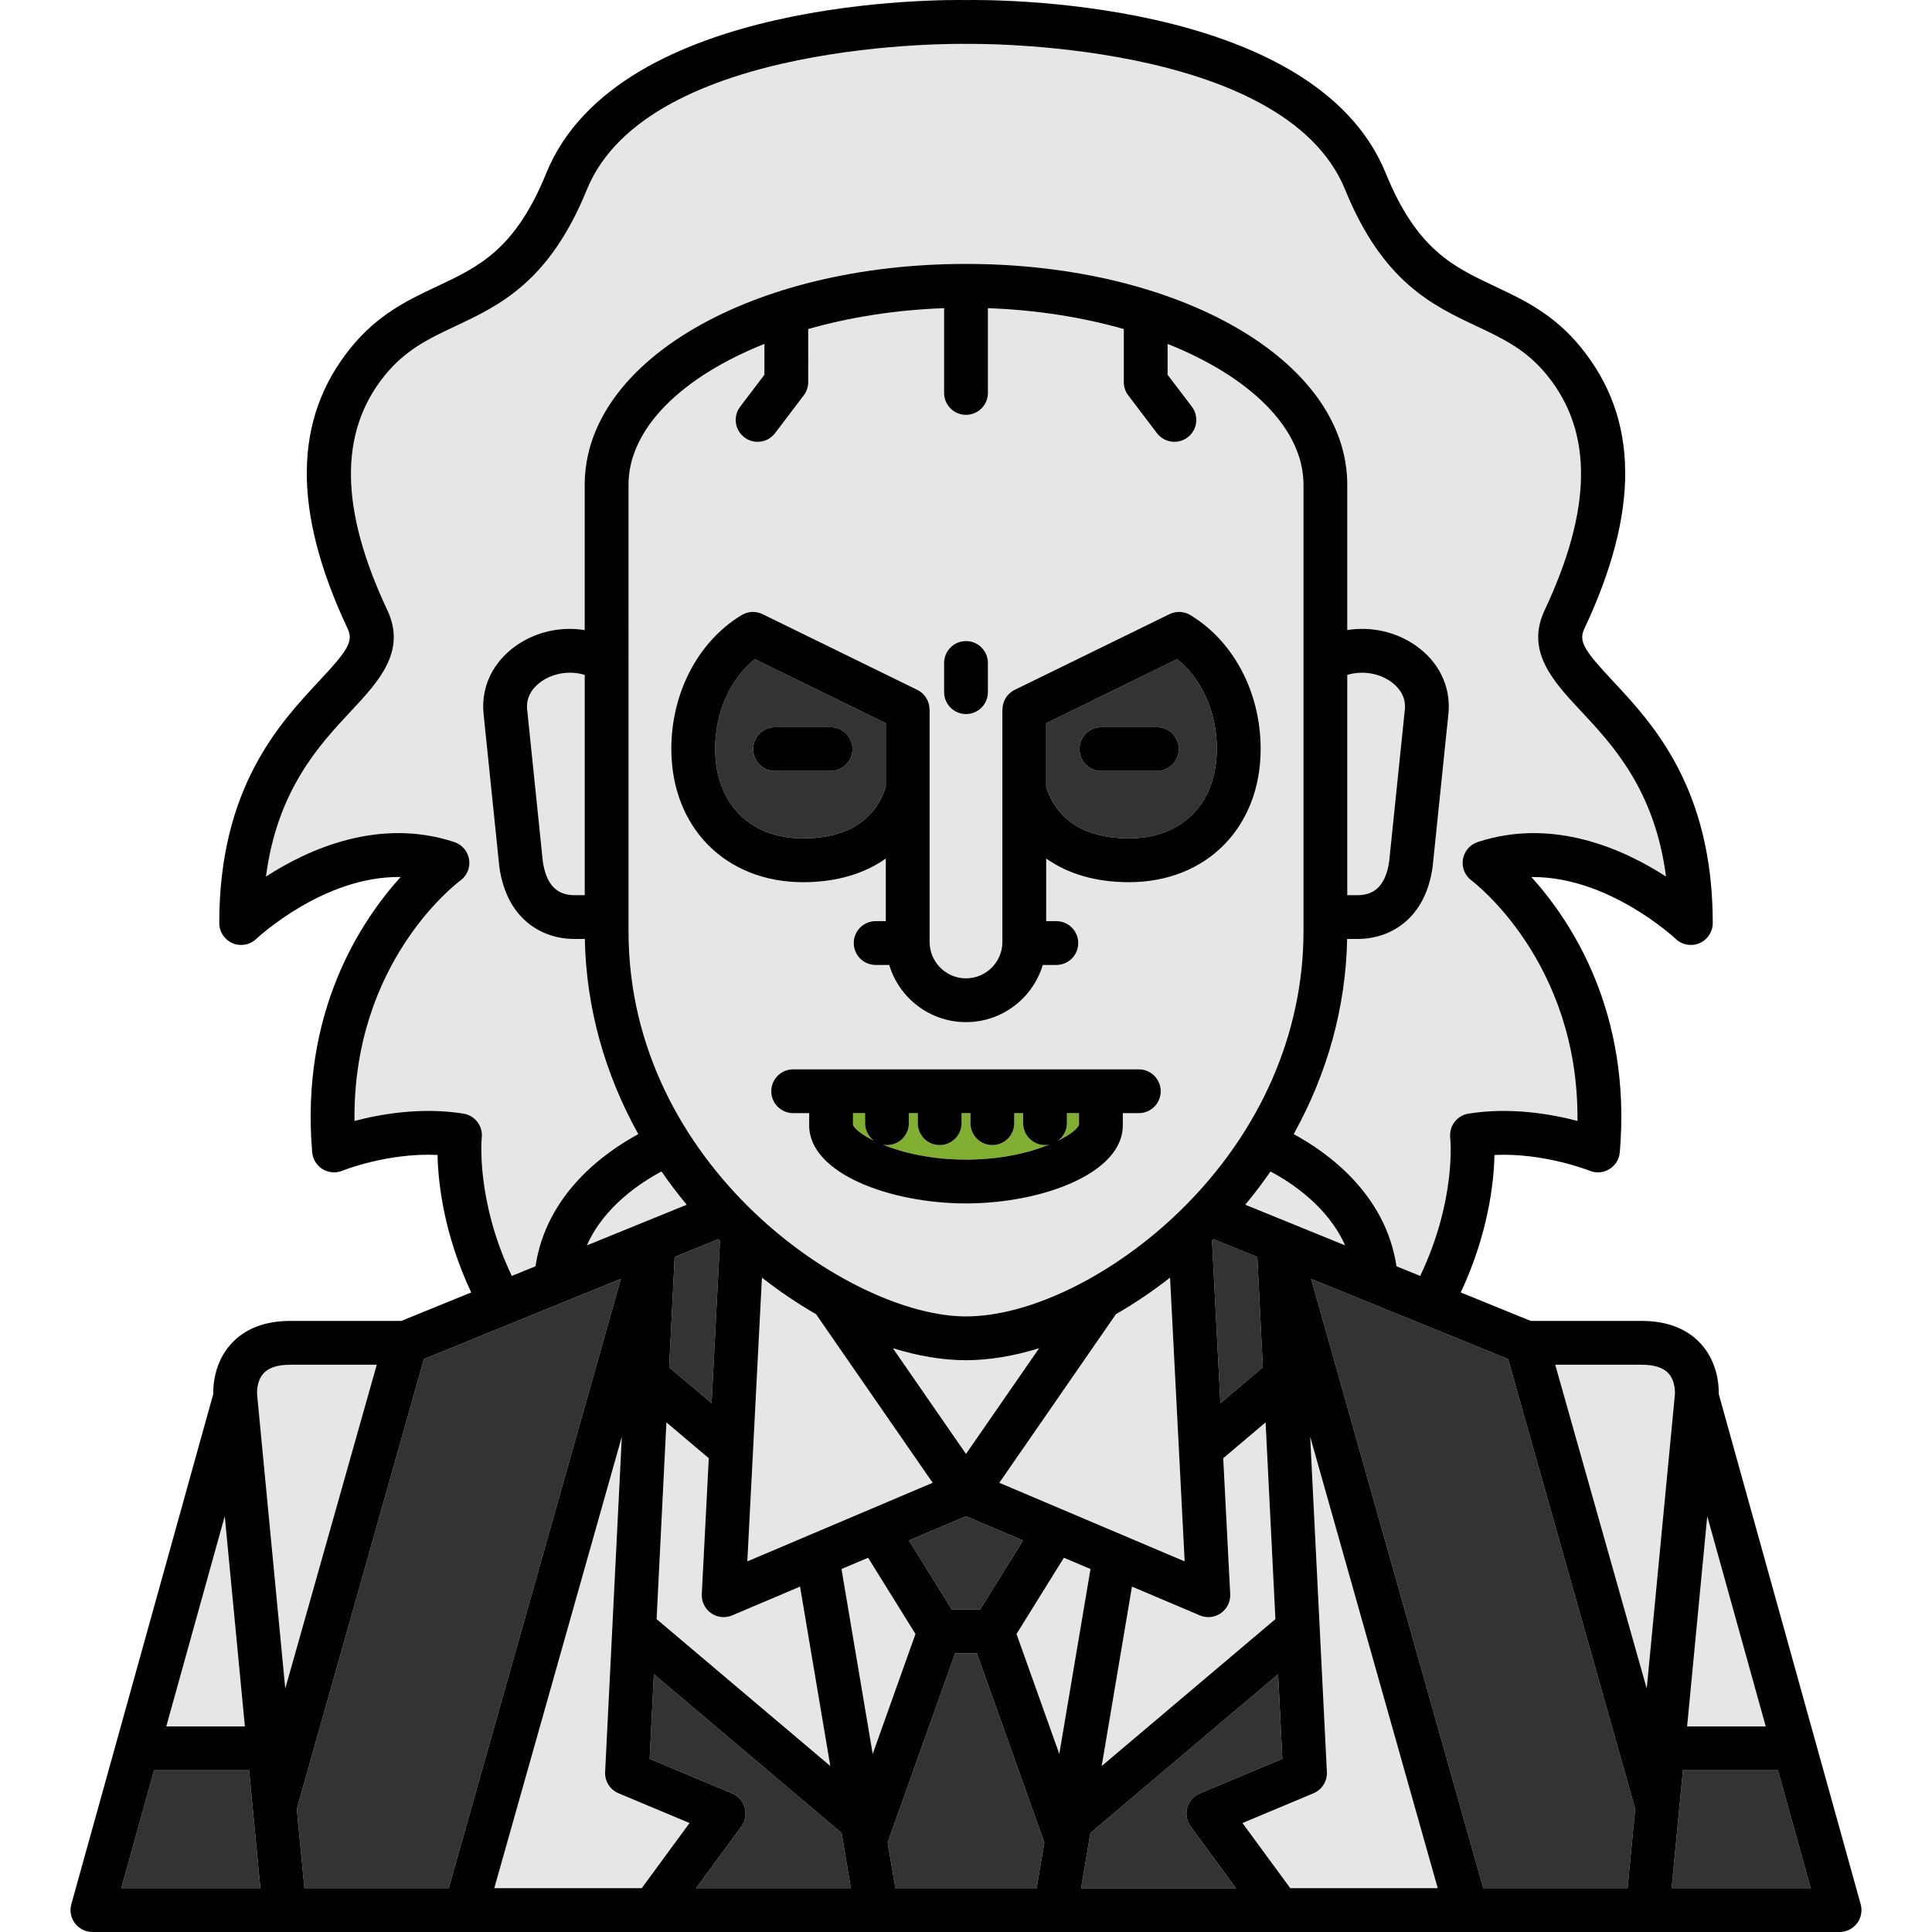 <?xml version="1.0" encoding="iso-8859-1"?>
<!-- Generator: Adobe Illustrator 19.0.0, SVG Export Plug-In . SVG Version: 6.00 Build 0)  -->
<svg version="1.1" id="Layer_1" xmlns="http://www.w3.org/2000/svg" xmlns:xlink="http://www.w3.org/1999/xlink" x="0px" y="0px"
	 viewBox="0 0 512 512" style="enable-background:new 0 0 512 512;" xml:space="preserve">
<path style="fill:#E6E6E6;" d="M155.531,330.034l26.451-10.769c-2.378-2.858-4.595-5.801-6.675-8.806
	C169.76,313.403,160.067,319.768,155.531,330.034z"/>
<path style="fill:#333333;" d="M177.332,362.352l11.251,9.515l2.215-43.027c-0.15-0.146-0.294-0.296-0.442-0.444l-11.565,4.709
	L177.332,362.352z"/>
<g>
	<path style="fill:#E6E6E6;" d="M212.018,420.471l-17.975,7.623c-0.728,0.309-1.499,0.461-2.267,0.461
		c-1.173,0-2.338-0.355-3.328-1.049c-1.64-1.147-2.573-3.058-2.47-5.056l1.855-36.008l-11.226-9.494l-2.597,52.134l46.027,38.926
		L212.018,420.471z"/>
	<path style="fill:#E6E6E6;" d="M255.999,360.473L255.999,360.473c-6.125,0-12.672-1.107-19.374-3.176l19.374,28.01l19.375-28.01
		c-6.702,2.069-13.249,3.176-19.374,3.176H255.999z"/>
	<path style="fill:#E6E6E6;" d="M335.394,376.945l-11.226,9.495l1.853,36.009c0.103,1.999-0.83,3.909-2.47,5.056
		c-0.991,0.693-2.157,1.049-3.328,1.049c-0.768,0-1.539-0.152-2.267-0.461l-17.972-7.622l-8.021,47.537l46.03-38.927
		L335.394,376.945z"/>
	<path style="fill:#E6E6E6;" d="M216.263,348.275c-4.872-2.807-9.685-6.052-14.34-9.686l-3.871,75.191l49.113-20.828
		L216.263,348.275z"/>
</g>
<g>
	<polygon style="fill:#333333;" points="259.753,426.533 271.12,408.231 255.999,401.818 240.878,408.231 252.247,426.533 	"/>
	<path style="fill:#333333;" d="M334.665,362.352l-1.457-29.248l-11.566-4.708c-0.147,0.146-0.291,0.295-0.44,0.441l2.215,43.028
		L334.665,362.352z"/>
</g>
<path style="fill:#81AF31;" d="M229.249,297.653v-2.657h-3.196v3.1c0.405,1.049,2.352,2.642,5.562,4.211
	C230.186,301.25,229.249,299.566,229.249,297.653z"/>
<path style="fill:#E6E6E6;" d="M127.675,301.512c-0.017,0.156-1.608,16.503,7.963,36.621l6.277-2.556
	c2.865-19.219,18.368-30.223,27.239-35.025c-8.929-16.046-13.825-33.661-14.168-51.714h-2.807c-8.305,0-17.88-5.017-19.843-19.097
	c-0.009-0.069-0.019-0.137-0.024-0.207l-4.193-40.689c-0.006-0.053-0.01-0.107-0.015-0.161c-0.52-6.947,2.651-13.362,8.705-17.599
	c5.296-3.706,11.844-5.111,18.145-4.108v-38.514c0-32.817,44.385-58.524,101.046-58.524h0.001h0.001
	c56.66,0,101.046,25.707,101.046,58.524v38.508c6.301-1.001,12.85,0.409,18.144,4.113c6.054,4.236,9.228,10.65,8.709,17.599
	c-0.005,0.055-0.009,0.108-0.015,0.163l-4.196,40.689c-0.007,0.069-0.016,0.137-0.024,0.206
	c-1.96,14.081-11.536,19.098-19.843,19.098h-2.807c-0.343,18.051-5.239,35.665-14.166,51.71c8.869,4.803,24.376,15.815,27.24,35.03
	l6.278,2.556c9.67-20.278,7.979-36.45,7.958-36.623c-0.353-3.084,1.785-5.901,4.851-6.392c11.12-1.781,21.934,0.111,28.871,1.939
	c0.423-42.278-27.762-63.49-28.064-63.711c-1.752-1.286-2.638-3.443-2.298-5.589c0.34-2.147,1.851-3.923,3.914-4.605
	c19.99-6.601,38.729,1.895,49.918,9.141c-2.992-22.941-14.133-34.859-22.591-43.91c-7.238-7.744-14.722-15.751-9.587-26.664
	c12.623-26.825,12.864-47.164,0.737-62.18c-5.558-6.882-11.718-9.785-18.849-13.146c-11.626-5.478-24.801-11.687-34.746-36.124
	c-16.253-39.933-99.516-38.653-100.355-38.64c-0.043,0-0.082-0.01-0.124-0.01s-0.08,0.012-0.122,0.01
	c-0.837-0.024-84.106-1.293-100.355,38.64c-9.945,24.436-23.122,30.646-34.748,36.125c-7.133,3.361-13.292,6.264-18.85,13.146
	c-12.126,15.017-11.885,35.356,0.737,62.18c5.135,10.912-2.348,18.92-9.585,26.664c-8.458,9.05-19.598,20.97-22.59,43.91
	c11.189-7.245,29.928-15.743,49.918-9.142c2.062,0.682,3.573,2.459,3.914,4.605c0.34,2.146-0.547,4.304-2.298,5.589
	c-1.216,0.903-28.547,21.737-28.071,63.713c6.94-1.828,17.76-3.723,28.876-1.941C125.89,295.611,128.026,298.428,127.675,301.512z"
	/>
<path style="fill:#81AF31;" d="M271.136,297.653v-2.657h-2.347v2.657c0,3.206-2.599,5.807-5.807,5.807
	c-3.208,0-5.807-2.6-5.807-5.807v-2.657h-2.349v2.657c0,3.206-2.599,5.807-5.807,5.807s-5.807-2.6-5.807-5.807v-2.657h-2.349v2.657
	c0,3.206-2.599,5.807-5.807,5.807c-0.369,0-0.728-0.043-1.078-0.109c5.236,2.126,12.793,3.959,22.02,3.959
	c9.228,0,16.786-1.833,22.022-3.959c-0.351,0.066-0.707,0.109-1.078,0.109C273.735,303.46,271.136,300.86,271.136,297.653z"/>
<g>
	<polygon style="fill:#E6E6E6;" points="452.439,401.811 447.104,457.518 467.935,457.518 	"/>
	<path style="fill:#E6E6E6;" d="M202.573,99.311v-8.167c-21.703,8.652-36.008,22.296-36.008,37.322v118.352
		c0,62.304,58.724,102.044,89.433,102.044h0.001h0.001c17.114,0,39.476-11.075,56.973-28.215
		c20.931-20.509,32.46-46.728,32.46-73.829V128.465c0-15.025-14.304-28.669-36.005-37.321v8.166l6.421,8.459
		c1.939,2.554,1.44,6.197-1.114,8.135c-1.05,0.797-2.284,1.182-3.507,1.182c-1.755,0-3.487-0.792-4.629-2.297l-7.603-10.016
		c-0.766-1.01-1.182-2.242-1.182-3.511V87.199c-10.927-3.122-23.147-5.074-36.008-5.531v22.461c0,3.206-2.599,5.807-5.807,5.807
		c-3.208,0-5.807-2.6-5.807-5.807V81.67c-12.86,0.458-25.081,2.409-36.008,5.531v14.063c0,1.268-0.415,2.5-1.182,3.511
		l-7.603,10.016c-1.142,1.505-2.875,2.297-4.629,2.297c-1.224,0-2.456-0.386-3.507-1.182c-2.554-1.938-3.053-5.581-1.114-8.135
		L202.573,99.311z M301.797,294.996h-4.239v3.256c0,12.767-21.573,20.67-41.56,20.67c-19.986,0-41.558-7.903-41.558-20.67v-3.256
		h-4.236c-3.208,0-5.807-2.6-5.807-5.807s2.599-5.807,5.807-5.807h91.594c3.208,0,5.807,2.6,5.807,5.807
		S305.004,294.996,301.797,294.996z M250.194,175.698c0-3.206,2.599-5.807,5.807-5.807c3.208,0,5.807,2.6,5.807,5.807v7.727
		c0,3.206-2.599,5.807-5.807,5.807c-3.208,0-5.807-2.6-5.807-5.807V175.698z M196.532,163.004c1.693-1.024,3.785-1.117,5.558-0.247
		l41.013,20.065c2.057,1.007,3.232,3.07,3.234,5.215h0.021v61.567c0,0.008,0.002,0.015,0.002,0.023c0,5.315,4.324,9.639,9.638,9.639
		c5.315,0,9.64-4.325,9.64-9.639c0-0.008,0.002-0.015,0.002-0.023v-61.567h0.021c0.002-2.146,1.178-4.209,3.234-5.215l41.015-20.065
		c1.776-0.867,3.867-0.775,5.558,0.247c11.485,6.95,18.62,20.534,18.62,35.45c0,20.807-14.356,35.339-34.912,35.339
		c-8.735,0-16.177-2.196-21.924-6.271v16.587h2.686c3.208,0,5.807,2.6,5.807,5.807c0,3.206-2.599,5.807-5.807,5.807h-3.593
		c-2.627,8.755-10.749,15.156-20.347,15.156c-9.599,0-17.719-6.401-20.347-15.156h-3.594c-3.208,0-5.807-2.6-5.807-5.807
		c0-3.206,2.599-5.807,5.807-5.807h2.687v-16.587c-5.747,4.075-13.189,6.271-21.924,6.271c-20.555,0-34.912-14.531-34.912-35.339
		C177.909,183.539,185.044,169.956,196.532,163.004z"/>
</g>
<path style="fill:#81AF31;" d="M282.749,297.653c0,1.913-0.937,3.597-2.364,4.653c3.209-1.569,5.155-3.162,5.56-4.211v-3.1h-3.196
	V297.653z"/>
<g>
	<path style="fill:#333333;" d="M212.821,222.181c8.056,0,18.298-2.4,21.924-13.597V191.66l-34.699-16.976
		c-6.556,5.243-10.525,14.068-10.525,23.77C189.522,212.867,198.668,222.181,212.821,222.181z M205.408,192.707h14.705
		c3.208,0,5.807,2.6,5.807,5.807c0,3.206-2.599,5.807-5.807,5.807h-14.705c-3.208,0-5.807-2.6-5.807-5.807
		C199.602,195.307,202.201,192.707,205.408,192.707z"/>
	<path style="fill:#333333;" d="M299.177,222.181c14.154,0,23.299-9.314,23.299-23.726c0-9.702-3.968-18.526-10.523-23.77
		l-34.7,16.976v16.924C280.879,219.779,291.122,222.181,299.177,222.181z M291.885,192.707h14.704c3.208,0,5.807,2.6,5.807,5.807
		c0,3.206-2.599,5.807-5.807,5.807h-14.704c-3.208,0-5.807-2.6-5.807-5.807C286.078,195.307,288.678,192.707,291.885,192.707z"/>
</g>
<g>
	<path style="fill:#E6E6E6;" d="M310.076,338.587c-4.655,3.636-9.467,6.881-14.341,9.688l-30.902,44.676l49.113,20.828
		L310.076,338.587z"/>
	<polygon style="fill:#E6E6E6;" points="281.941,412.821 269.39,433.026 280.724,464.809 288.991,415.811 	"/>
	<path style="fill:#E6E6E6;" d="M336.69,310.46c-2.079,3.005-4.296,5.948-6.674,8.805l26.443,10.765
		C351.92,319.767,342.233,313.404,336.69,310.46z"/>
</g>
<polygon style="fill:#333333;" points="253.112,438.146 235.236,488.284 237.278,500.387 274.721,500.387 276.764,488.28 
	258.888,438.146 "/>
<g>
	<polygon style="fill:#E6E6E6;" points="230.059,412.819 223.009,415.81 231.276,464.81 242.609,433.026 	"/>
	<path style="fill:#E6E6E6;" d="M351.638,469.598c0.122,2.442-1.301,4.7-3.557,5.645l-18.816,7.883l12.673,17.262h39.073
		L347.21,380.753L351.638,469.598z"/>
</g>
<g>
	<polygon style="fill:#333333;" points="347.455,338.904 393.081,500.387 431.332,500.387 433.346,479.373 399.662,360.157 	"/>
	<polygon style="fill:#333333;" points="445.991,469.131 442.998,500.387 479.859,500.387 471.165,469.131 	"/>
</g>
<path style="fill:#E6E6E6;" d="M442.139,363.924c-1.381-1.498-3.793-2.259-7.168-2.259h-22.816l24.245,85.809l7.464-77.931
	C443.867,369.507,444.124,366.078,442.139,363.924z"/>
<path style="fill:#333333;" d="M314.626,479.068c0.475-1.715,1.711-3.117,3.353-3.804l21.858-9.157l-1.118-22.432l-49.751,42.074
	l-2.47,14.638h41.035l-11.992-16.333C314.488,482.621,314.151,480.783,314.626,479.068z"/>
<g>
	<path style="fill:#E6E6E6;" d="M139.678,187.748l4.174,40.488c0.868,6.049,3.593,8.99,8.328,8.99h2.774v-58.369
		c-3.869-1.169-8.222-0.542-11.487,1.744C141.941,181.669,139.43,184.012,139.678,187.748z"/>
	<polygon style="fill:#E6E6E6;" points="59.56,401.814 44.066,457.518 64.896,457.518 	"/>
	<path style="fill:#E6E6E6;" d="M368.147,228.237l4.176-40.489c0.246-3.736-2.265-6.079-3.792-7.147
		c-3.264-2.285-7.616-2.911-11.487-1.743v58.369h2.774C364.555,237.226,367.281,234.285,368.147,228.237z"/>
	<path style="fill:#E6E6E6;" d="M77.029,361.666c-3.376,0-5.788,0.759-7.169,2.259c-1.985,2.154-1.727,5.582-1.725,5.616
		l7.465,77.933l24.244-85.808H77.029z"/>
</g>
<g>
	<polygon style="fill:#333333;" points="40.834,469.131 32.14,500.387 69.002,500.387 66.008,469.131 	"/>
	<polygon style="fill:#333333;" points="112.337,360.157 78.656,479.373 80.668,500.387 118.921,500.387 164.544,338.904 	"/>
</g>
<path style="fill:#E6E6E6;" d="M160.362,469.598l4.426-88.846l-33.8,119.636h39.071l12.673-17.262l-18.813-7.882
	C161.663,474.298,160.241,472.042,160.362,469.598z"/>
<path style="fill:#333333;" d="M173.282,443.674l-1.118,22.432l21.856,9.157c1.642,0.688,2.878,2.09,3.353,3.804
	s0.138,3.554-0.915,4.987l-11.992,16.333H225.5l-2.47-14.638L173.282,443.674z"/>
<path d="M205.408,204.32h14.705c3.208,0,5.807-2.6,5.807-5.807c0-3.206-2.599-5.807-5.807-5.807h-14.705
	c-3.208,0-5.807,2.6-5.807,5.807C199.602,201.72,202.201,204.32,205.408,204.32z"/>
<path d="M291.885,204.32h14.704c3.208,0,5.807-2.6,5.807-5.807c0-3.206-2.599-5.807-5.807-5.807h-14.704
	c-3.208,0-5.807,2.6-5.807,5.807C286.078,201.72,288.678,204.32,291.885,204.32z"/>
<path d="M256.001,189.232c3.208,0,5.807-2.6,5.807-5.807v-7.727c0-3.206-2.599-5.807-5.807-5.807c-3.208,0-5.807,2.6-5.807,5.807
	v7.727C250.194,186.632,252.793,189.232,256.001,189.232z"/>
<path d="M301.797,283.383h-91.594c-3.208,0-5.807,2.6-5.807,5.807s2.599,5.807,5.807,5.807h4.236v3.256
	c0,12.767,21.571,20.67,41.558,20.67c19.987,0,41.56-7.903,41.56-20.67v-3.256h4.239c3.208,0,5.807-2.6,5.807-5.807
	S305.004,283.383,301.797,283.383z M226.054,298.096v-3.1h3.196v2.657c0,1.913,0.937,3.597,2.366,4.655
	C228.405,300.738,226.458,299.144,226.054,298.096z M255.998,307.31c-9.227,0-16.783-1.833-22.02-3.959
	c0.35,0.066,0.707,0.109,1.078,0.109c3.208,0,5.807-2.6,5.807-5.807v-2.657h2.349v2.657c0,3.206,2.599,5.807,5.807,5.807
	s5.807-2.6,5.807-5.807v-2.657h2.349v2.657c0,3.206,2.599,5.807,5.807,5.807c3.208,0,5.807-2.6,5.807-5.807v-2.657h2.347v2.657
	c0,3.206,2.599,5.807,5.807,5.807c0.369,0,0.727-0.043,1.078-0.109C272.784,305.477,265.226,307.31,255.998,307.31z
	 M285.945,298.096c-0.405,1.049-2.352,2.642-5.56,4.211c1.427-1.058,2.364-2.741,2.364-4.653v-2.657h3.196V298.096z"/>
<path d="M177.909,198.455c0,20.807,14.356,35.339,34.913,35.339c8.735,0,16.177-2.196,21.924-6.271v16.587h-2.687
	c-3.208,0-5.807,2.6-5.807,5.807c0,3.206,2.599,5.807,5.807,5.807h3.594c2.628,8.755,10.748,15.156,20.347,15.156
	s17.722-6.401,20.347-15.156h3.593c3.208,0,5.807-2.6,5.807-5.807c0-3.206-2.599-5.807-5.807-5.807h-2.686v-16.587
	c5.747,4.075,13.188,6.271,21.924,6.271c20.555,0,34.912-14.531,34.912-35.339c0-14.917-7.136-28.501-18.62-35.45
	c-1.691-1.022-3.782-1.115-5.558-0.247l-41.015,20.065c-2.057,1.007-3.232,3.07-3.234,5.215h-0.021v61.567
	c0,0.008-0.002,0.015-0.002,0.023c0,5.315-4.325,9.639-9.64,9.639c-5.314,0-9.638-4.325-9.638-9.639
	c0-0.008-0.002-0.015-0.002-0.023v-61.567h-0.021c-0.002-2.146-1.178-4.209-3.234-5.215l-41.013-20.065
	c-1.773-0.869-3.865-0.777-5.558,0.247C185.044,169.956,177.909,183.539,177.909,198.455z M277.253,191.66l34.7-16.976
	c6.556,5.243,10.523,14.068,10.523,23.77c0,14.413-9.145,23.726-23.299,23.726c-8.055,0-18.298-2.4-21.924-13.597V191.66H277.253z
	 M200.046,174.686l34.699,16.976v16.924c-3.627,11.195-13.868,13.597-21.924,13.597c-14.154,0-23.299-9.314-23.299-23.726
	C189.522,188.754,193.491,179.929,200.046,174.686z"/>
<path d="M455.487,369.432c0.043-2.605-0.393-8.461-4.661-13.215c-3.671-4.09-9.006-6.164-15.854-6.164h-29.332l-18.524-7.542
	c7.287-15.557,8.778-29.078,8.93-36.436c13.174-0.61,25.113,4.131,25.238,4.182c1.708,0.698,3.65,0.541,5.225-0.422
	c1.575-0.964,2.599-2.619,2.756-4.458c3.163-36.977-12.755-61.151-23.42-72.948c0.159-0.001,0.318-0.002,0.477-0.002
	c20.204,0,37.559,16.204,37.757,16.391c1.68,1.606,4.156,2.054,6.294,1.14s3.523-3.015,3.523-5.339
	c0-35.824-15.94-52.878-26.487-64.164c-7.467-7.989-9.136-10.446-7.562-13.789c14.707-31.254,14.466-55.597-0.737-74.42
	c-7.231-8.955-15.213-12.718-22.934-16.356c-11.108-5.235-20.703-9.756-28.941-29.997C348.138-1.031,261.108-0.079,256.001,0.016
	c-5.103-0.096-92.138-1.05-111.234,45.876c-8.238,20.24-17.832,24.761-28.942,29.998c-7.719,3.637-15.702,7.4-22.935,16.355
	c-15.203,18.826-15.443,43.168-0.737,74.42c1.574,3.343-0.095,5.8-7.562,13.789c-10.546,11.286-26.485,28.339-26.485,64.162
	c0,2.325,1.385,4.426,3.523,5.339c2.138,0.914,4.613,0.466,6.294-1.14c0.206-0.195,17.808-16.724,38.245-16.4
	c-10.667,11.792-26.598,35.97-23.434,72.961c0.157,1.84,1.181,3.494,2.756,4.458c1.574,0.964,3.516,1.121,5.224,0.422
	c0.132-0.055,12.006-4.823,25.239-4.185c0.152,7.358,1.627,20.88,8.92,36.443l-18.514,7.537h-29.33
	c-6.849,0-12.186,2.074-15.857,6.164c-4.293,4.783-4.709,10.684-4.663,13.228L18.904,504.637c-0.487,1.748-0.127,3.624,0.971,5.069
	c1.097,1.445,2.809,2.294,4.623,2.294h463.004c1.815,0,3.526-0.849,4.623-2.294c1.097-1.445,1.457-3.32,0.971-5.069L455.487,369.432
	z M452.439,401.811l15.497,55.707h-20.832L452.439,401.811z M122.824,295.119c-11.116-1.783-21.937,0.113-28.876,1.941
	c-0.476-41.976,26.855-62.81,28.071-63.713c1.752-1.286,2.638-3.443,2.298-5.589c-0.34-2.147-1.851-3.923-3.914-4.605
	c-19.991-6.601-38.73,1.895-49.918,9.142c2.992-22.941,14.132-34.86,22.59-43.91c7.236-7.744,14.721-15.751,9.585-26.664
	c-12.622-26.824-12.864-47.163-0.737-62.18c5.558-6.882,11.719-9.785,18.85-13.146c11.626-5.479,24.802-11.687,34.748-36.125
	c16.249-39.934,99.517-38.665,100.355-38.64c0.042,0,0.08-0.01,0.122-0.01s0.081,0.012,0.124,0.01
	c0.838-0.013,84.102-1.293,100.355,38.64c9.945,24.436,23.121,30.646,34.746,36.124c7.133,3.362,13.291,6.264,18.849,13.146
	c12.126,15.016,11.886,35.355-0.737,62.18c-5.135,10.912,2.348,18.92,9.587,26.664c8.458,9.05,19.599,20.97,22.591,43.91
	c-11.19-7.245-29.928-15.742-49.918-9.141c-2.062,0.682-3.573,2.458-3.914,4.605s0.547,4.304,2.298,5.589
	c0.302,0.221,28.487,21.433,28.064,63.711c-6.939-1.827-17.752-3.721-28.871-1.939c-3.066,0.491-5.203,3.307-4.851,6.392
	c0.021,0.173,1.712,16.345-7.958,36.623l-6.278-2.556c-2.864-19.215-18.371-30.227-27.24-35.03
	c8.928-16.045,13.823-33.658,14.166-51.71h2.807c8.307,0,17.882-5.017,19.843-19.098c0.009-0.069,0.019-0.137,0.024-0.206
	l4.196-40.689c0.006-0.053,0.01-0.108,0.015-0.163c0.519-6.948-2.655-13.362-8.709-17.599c-5.294-3.705-11.843-5.113-18.144-4.113
	v-38.508c0-32.817-44.385-58.524-101.046-58.524h-0.001h-0.001c-56.66,0-101.046,25.707-101.046,58.524v38.514
	c-6.301-1.003-12.85,0.402-18.145,4.108c-6.054,4.236-9.225,10.652-8.705,17.599c0.005,0.053,0.009,0.107,0.015,0.161l4.193,40.689
	c0.007,0.07,0.016,0.138,0.024,0.207c1.963,14.08,11.539,19.097,19.843,19.097h2.807c0.343,18.054,5.24,35.669,14.168,51.714
	c-8.87,4.802-24.374,15.807-27.239,35.025l-6.277,2.556c-9.572-20.119-7.981-36.465-7.963-36.621
	C128.026,298.428,125.89,295.611,122.824,295.119z M197.265,115.906c1.05,0.797,2.283,1.182,3.507,1.182
	c1.755,0,3.487-0.792,4.629-2.297l7.603-10.016c0.766-1.01,1.182-2.242,1.182-3.511V87.201c10.927-3.122,23.147-5.074,36.008-5.531
	v22.461c0,3.206,2.599,5.807,5.807,5.807c3.208,0,5.807-2.6,5.807-5.807V81.67c12.86,0.458,25.081,2.41,36.008,5.531v14.063
	c0,1.268,0.415,2.5,1.182,3.511l7.603,10.016c1.142,1.505,2.875,2.297,4.629,2.297c1.223,0,2.456-0.386,3.507-1.182
	c2.554-1.938,3.053-5.581,1.114-8.135l-6.421-8.459v-8.166c21.7,8.652,36.005,22.296,36.005,37.321v118.352
	c0,27.102-11.528,53.32-32.46,73.829c-17.495,17.14-39.857,28.215-56.973,28.215h-0.001h-0.001
	c-30.707,0-89.433-39.739-89.433-102.044V128.465c0-15.026,14.305-28.67,36.008-37.322v8.167l-6.421,8.459
	C194.213,110.323,194.711,113.966,197.265,115.906z M321.643,328.397l11.565,4.708l1.457,29.248l-11.248,9.513l-2.215-43.028
	C321.351,328.692,321.495,328.543,321.643,328.397z M275.374,357.297l-19.375,28.01l-19.374-28.01
	c6.702,2.069,13.248,3.176,19.373,3.176h0.001h0.001C262.124,360.473,268.673,359.368,275.374,357.297z M190.798,328.84
	l-2.215,43.027l-11.251-9.515l1.457-29.248l11.565-4.709C190.504,328.543,190.648,328.693,190.798,328.84z M181.982,319.265
	l-26.451,10.769c4.536-10.266,14.23-16.631,19.776-19.576C177.387,313.465,179.604,316.407,181.982,319.265z M176.605,376.946
	l11.226,9.494l-1.855,36.008c-0.103,1.999,0.83,3.909,2.47,5.056c0.992,0.693,2.155,1.049,3.328,1.049
	c0.768,0,1.539-0.152,2.267-0.461l17.975-7.623l8.02,47.539l-46.029-38.928L176.605,376.946z M198.052,413.78l3.871-75.191
	c4.655,3.635,9.467,6.88,14.34,9.686l30.902,44.676L198.052,413.78z M255.999,401.818l15.121,6.413l-11.367,18.302h-7.506
	l-11.369-18.302L255.999,401.818z M264.832,392.952l30.902-44.676c4.873-2.808,9.686-6.052,14.341-9.688l3.869,75.193
	L264.832,392.952z M299.983,420.471l17.972,7.622c0.728,0.309,1.499,0.461,2.267,0.461c1.173,0,2.338-0.355,3.328-1.049
	c1.64-1.147,2.573-3.058,2.47-5.056l-1.853-36.009l11.226-9.495l2.598,52.135l-46.03,38.928L299.983,420.471z M330.016,319.265
	c2.378-2.857,4.595-5.8,6.674-8.805c5.543,2.945,15.231,9.308,19.769,19.57L330.016,319.265z M357.045,237.226v-58.369
	c3.871-1.168,8.221-0.541,11.487,1.743c1.526,1.067,4.038,3.411,3.792,7.147l-4.176,40.489c-0.866,6.048-3.592,8.989-8.328,8.989
	h-2.774V237.226z M154.953,178.857v58.369h-2.774c-4.735,0-7.46-2.94-8.328-8.99l-4.174-40.488
	c-0.247-3.736,2.263-6.079,3.789-7.147C146.73,178.315,151.083,177.688,154.953,178.857z M59.56,401.814l5.336,55.705h-20.83
	L59.56,401.814z M32.14,500.387l8.694-31.256h25.174l2.994,31.256H32.14z M68.135,369.541c-0.002-0.034-0.26-3.462,1.725-5.616
	c1.38-1.498,3.793-2.259,7.169-2.259h22.815L75.6,447.474L68.135,369.541z M80.668,500.387l-2.013-21.015l33.682-119.214
	l52.207-21.254l-45.623,161.484L80.668,500.387L80.668,500.387z M170.059,500.387h-39.071l33.8-119.636l-4.426,88.846
	c-0.122,2.442,1.301,4.7,3.557,5.645l18.813,7.882L170.059,500.387z M184.465,500.387l11.992-16.333
	c1.053-1.434,1.39-3.273,0.915-4.987s-1.711-3.117-3.353-3.804l-21.856-9.157l1.118-22.432l49.748,42.074l2.47,14.638H184.465z
	 M223.009,415.81l7.049-2.99l12.551,20.206l-11.334,31.784L223.009,415.81z M274.721,500.387h-37.443l-2.042-12.103l17.877-50.137
	h5.775l17.876,50.134L274.721,500.387z M269.39,433.026l12.55-20.206l7.05,2.99l-8.267,48.998L269.39,433.026z M286.498,500.387
	l2.47-14.638l49.751-42.074l1.118,22.432l-21.858,9.157c-1.642,0.688-2.878,2.09-3.353,3.804c-0.475,1.715-0.138,3.554,0.915,4.987
	l11.992,16.333H286.498z M341.94,500.387l-12.673-17.262l18.816-7.883c2.255-0.945,3.678-3.202,3.557-5.645l-4.428-88.845
	l33.802,119.635H341.94z M431.332,500.387h-38.251l-45.626-161.484l52.207,21.254l33.684,119.214L431.332,500.387z M412.155,361.666
	h22.816c3.375,0,5.787,0.759,7.168,2.259c1.985,2.154,1.728,5.584,1.725,5.618l-7.464,77.931L412.155,361.666z M442.998,500.387
	l2.993-31.256h25.174l8.695,31.256H442.998z"/>
<g>
</g>
<g>
</g>
<g>
</g>
<g>
</g>
<g>
</g>
<g>
</g>
<g>
</g>
<g>
</g>
<g>
</g>
<g>
</g>
<g>
</g>
<g>
</g>
<g>
</g>
<g>
</g>
<g>
</g>
</svg>
